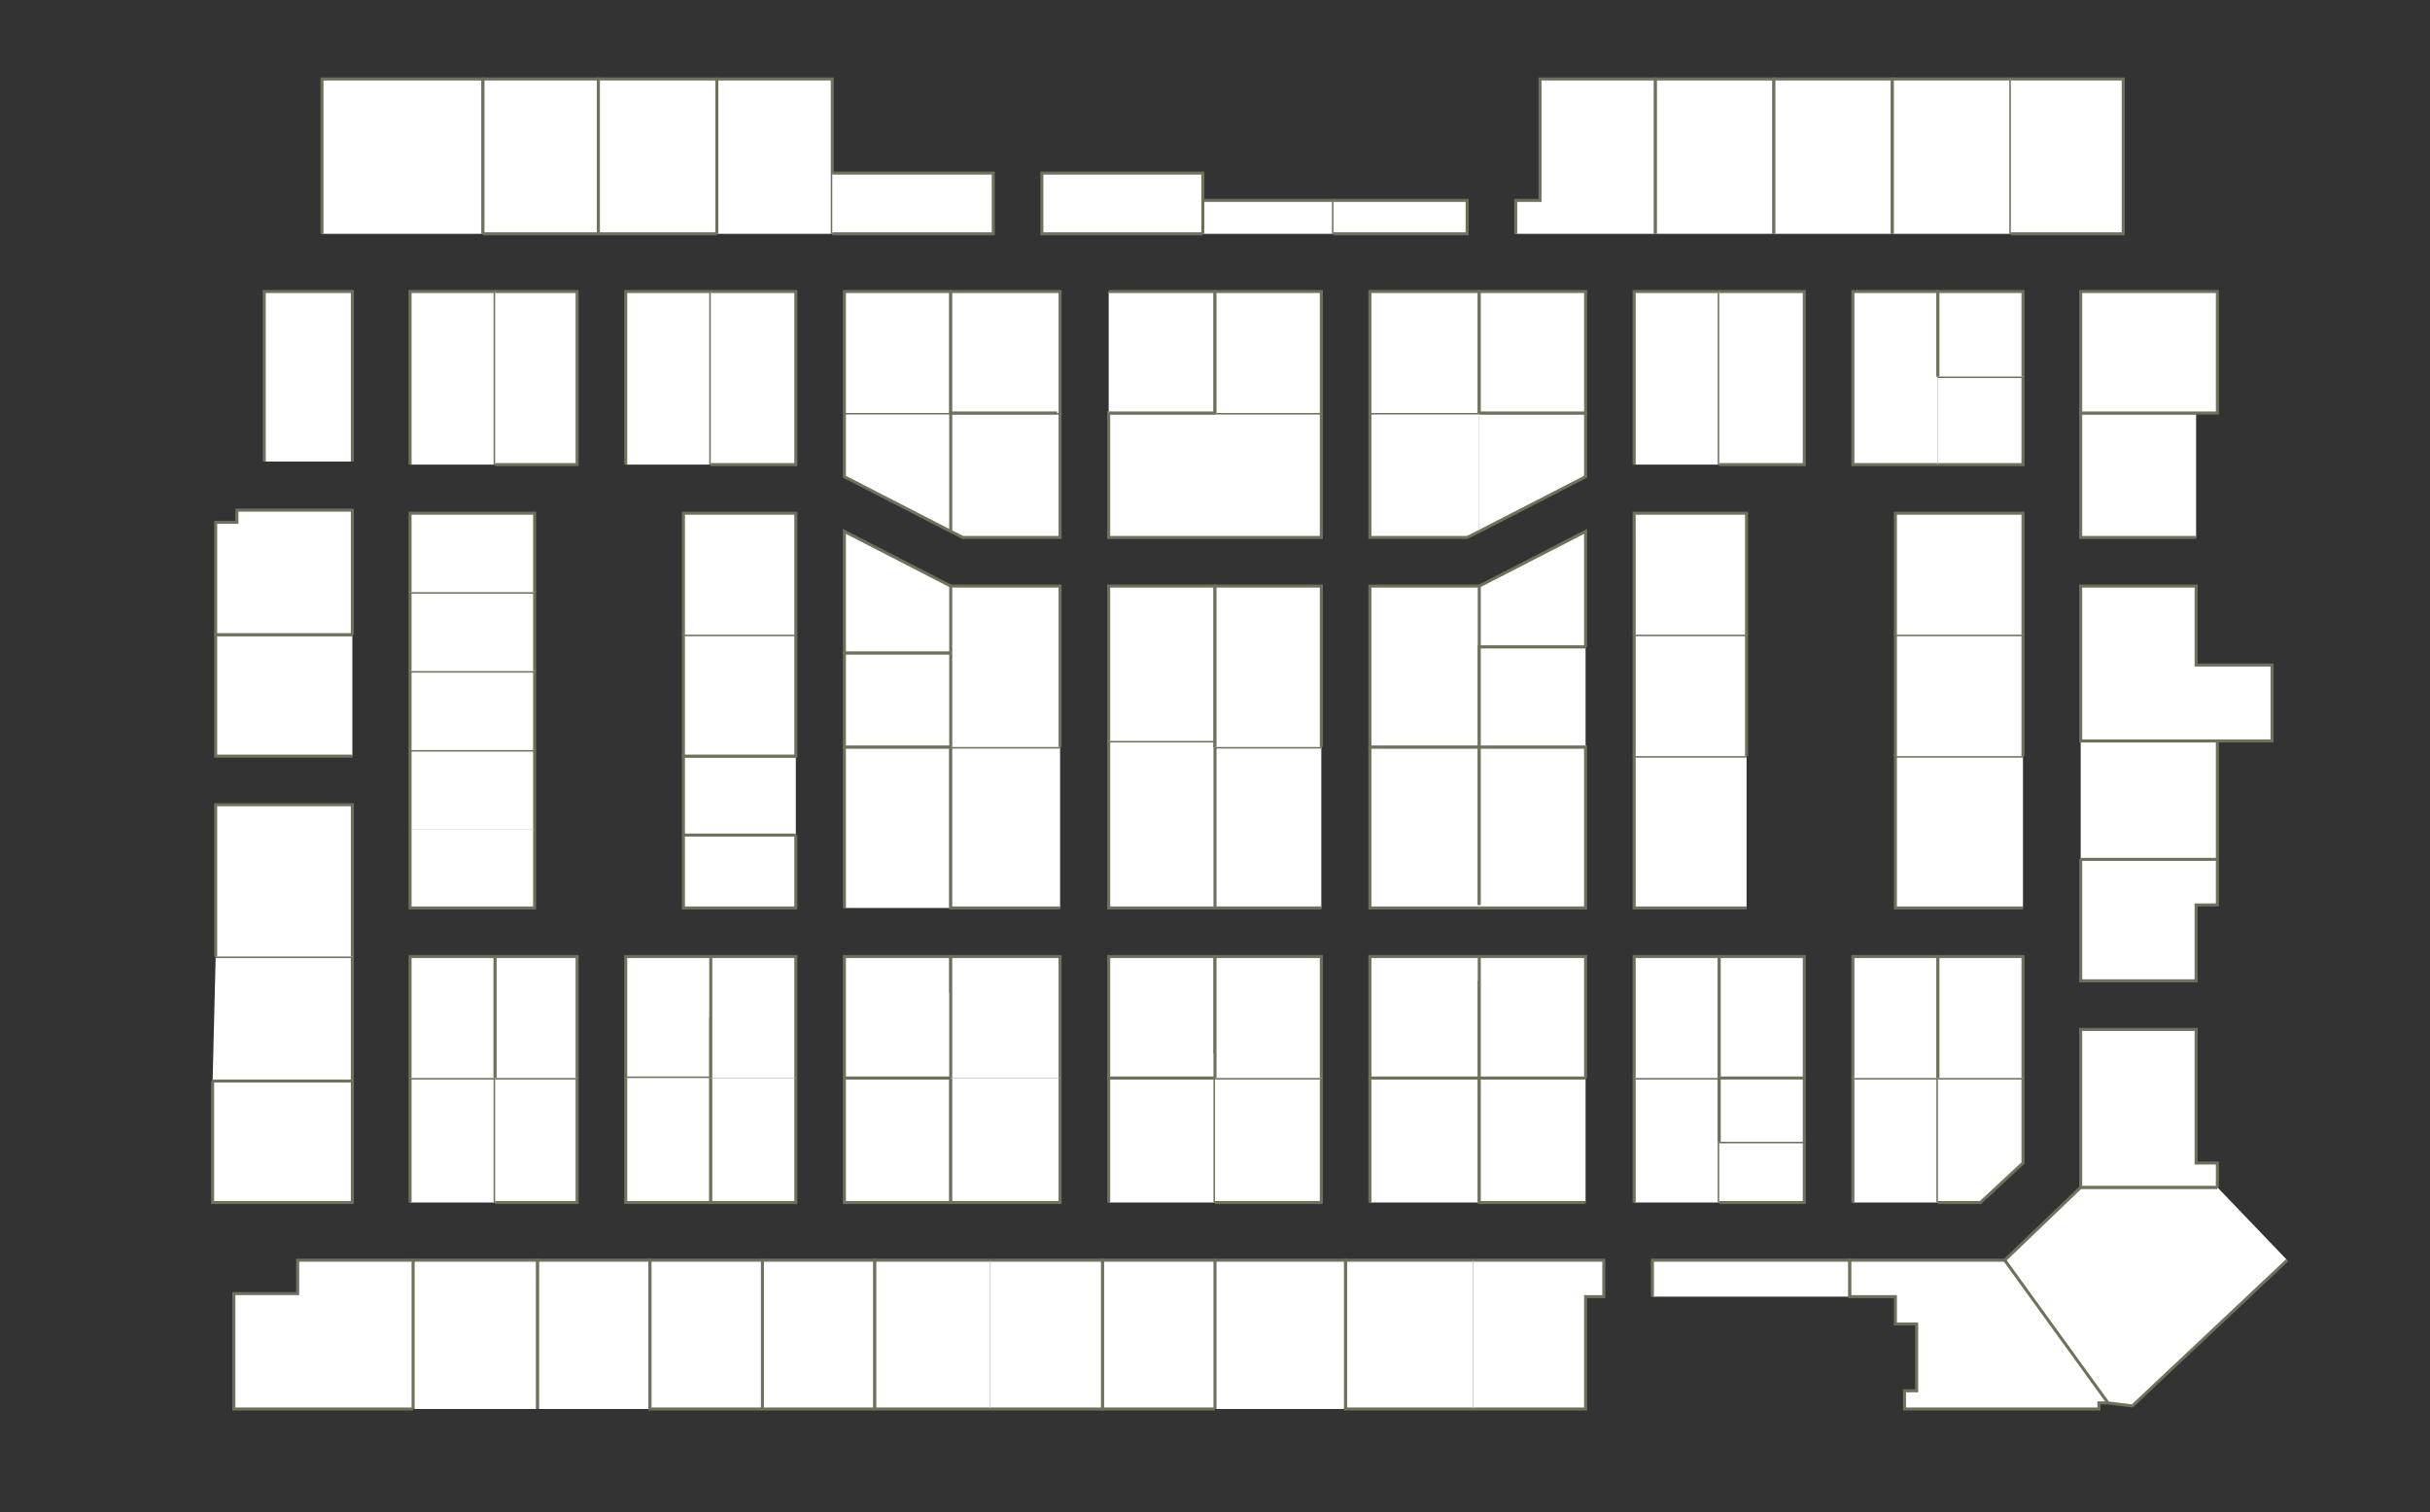 <?xml version="1.0" encoding="utf-8" ?>
<svg baseProfile="full" height="498" version="1.1" width="800" xmlns="http://www.w3.org/2000/svg" xmlns:ev="http://www.w3.org/2001/xml-events" xmlns:xlink="http://www.w3.org/1999/xlink"><rect width="100%" height="100%" fill="#333333" stroke="none"/><defs /><g id="3A01" stroke="red"><polyline fill="#FFFFFF" points="136,464 77,464 77,426 98,426 98,415 136,415" stroke="#6d725c" /></g><g id="3A02" stroke="red"><polyline fill="#FFFFFF" points="136,464 136,415 177,415 177,464" stroke="#6d725c" /></g><g id="3A03" stroke="red"><polyline fill="#FFFFFF" points="116,356 116,396 70,396 70,356" stroke="#6d725c" /></g><g id="3A04A" stroke="red"><polyline fill="#FFFFFF" points="135,396 135,355 163,355 163,396" stroke="#6d725c" /></g><g id="3A04B" stroke="red"><polyline fill="#FFFFFF" points="135,355 135,315 163,315 163,355" stroke="#6d725c" /></g><g id="3A05" stroke="red"><polyline fill="#FFFFFF" points="71,315 116,315 116,356 70,356" stroke="#6d725c" /></g><g id="3A06A" stroke="red"><polyline fill="#FFFFFF" points="176,273 176,299 135,299 135,273" stroke="#6d725c" /></g><g id="3A06B" stroke="red"><polyline fill="#FFFFFF" points="135,273 135,247 176,247 176,273" stroke="#6d725c" /></g><g id="3A07" stroke="red"><polyline fill="#FFFFFF" points="71,315 71,265 116,265 116,315" stroke="#6d725c" /></g><g id="3A08" stroke="red"><polyline fill="#FFFFFF" points="135,247 135,221 176,221 176,247" stroke="#6d725c" /></g><g id="3A09" stroke="red"><polyline fill="#FFFFFF" points="116,249 71,249 71,209 71,209 116,209 116,209" stroke="#6d725c" /></g><g id="3A10A" stroke="red"><polyline fill="#FFFFFF" points="135,221 135,195 176,195 176,221" stroke="#6d725c" /></g><g id="3A10B" stroke="red"><polyline fill="#FFFFFF" points="135,195 135,169 176,169 176,195" stroke="#6d725c" /></g><g id="3A11" stroke="red"><polyline fill="#FFFFFF" points="116,209 71,209 71,172 78,172 78,168 116,168 116,209" stroke="#6d725c" /></g><g id="3A12" stroke="red"><polyline fill="#FFFFFF" points="135,153 135,96 163,96 163,153" stroke="#6d725c" /></g><g id="3A13" stroke="red"><polyline fill="#FFFFFF" points="87,152 87,96 116,96 116,152" stroke="#6d725c" /></g><g id="3A14" stroke="red"><polyline fill="#FFFFFF" points="106,77 106,26 159,26 159,77 159,77" stroke="#6d725c" /></g><g id="3B01" stroke="red"><polyline fill="#FFFFFF" points="177,464 177,415 214,415 214,464" stroke="#6d725c" /></g><g id="3B02" stroke="red"><polyline fill="#FFFFFF" points="251,464 214,464 214,415 251,415" stroke="#6d725c" /></g><g id="3B03A" stroke="red"><polyline fill="#FFFFFF" points="163,355 190,355 190,396 163,396" stroke="#6d725c" /></g><g id="3B03B" stroke="red"><polyline fill="#FFFFFF" points="163,355 163,315 190,315 190,355 190,355" stroke="#6d725c" /></g><g id="3B04A" stroke="red"><polyline fill="#FFFFFF" points="234,335 234,355 206,355 206,355 206,315 234,315" stroke="#6d725c" /></g><g id="3B04B" stroke="red"><polyline fill="#FFFFFF" points="234,355 234,396 206,396 206,355" stroke="#6d725c" /></g><g id="3B05" stroke="red"><polyline fill="#FFFFFF" points="163,96 190,96 190,153 163,153" stroke="#6d725c" /></g><g id="3B06" stroke="red"><polyline fill="#FFFFFF" points="206,153 206,96 234,96 234,153" stroke="#6d725c" /></g><g id="3B07" stroke="red"><polyline fill="#FFFFFF" points="159,77 159,26 197,26 197,77 197,77 159,77" stroke="#6d725c" /></g><g id="3B08" stroke="red"><polyline fill="#FFFFFF" points="236,77 197,77 197,26 236,26" stroke="#6d725c" /></g><g id="3C01" stroke="red"><polyline fill="#FFFFFF" points="288,464 251,464 251,415 288,415 288,464 288,464" stroke="#6d725c" /></g><g id="3C02" stroke="red"><polyline fill="#FFFFFF" points="326,464 288,464 288,415 326,415" stroke="#6d725c" /></g><g id="3C04" stroke="red"><polyline fill="#FFFFFF" points="313,355 313,396 278,396 278,355 313,355" stroke="#6d725c" /></g><g id="3C05A" stroke="red"><polyline fill="#FFFFFF" points="262,355 262,355 262,355 262,396 234,396 234,355" stroke="#6d725c" /></g><g id="3C05B" stroke="red"><polyline fill="#FFFFFF" points="234,355 234,355 234,355 234,335 234,315 262,315 262,355" stroke="#6d725c" /></g><g id="3C06" stroke="red"><polyline fill="#FFFFFF" points="313,355 278,355 278,315 313,315 313,327" stroke="#6d725c" /></g><g id="3C07A" stroke="red"><polyline fill="#FFFFFF" points="262,275 262,299 225,299 225,275" stroke="#6d725c" /></g><g id="3C07B" stroke="red"><polyline fill="#FFFFFF" points="262,275 225,275 225,249 262,249" stroke="#6d725c" /></g><g id="3C08" stroke="red"><polyline fill="#FFFFFF" points="278,299 278,246 313,246 313,299" stroke="#6d725c" /></g><g id="3C09" stroke="red"><polyline fill="#FFFFFF" points="262,209 262,249 225,249 225,209 262,209" stroke="#6d725c" /></g><g id="3C10A" stroke="red"><polyline fill="#FFFFFF" points="313,246 278,246 278,215 313,215" stroke="#6d725c" /></g><g id="3C10B" stroke="red"><polyline fill="#FFFFFF" points="313,215 278,215 278,175 313,193" stroke="#6d725c" /></g><g id="3C11" stroke="red"><polyline fill="#FFFFFF" points="225,209 225,169 262,169 262,209" stroke="#6d725c" /></g><g id="3C12" stroke="red"><polyline fill="#FFFFFF" points="313,175 278,157 278,136 313,136" stroke="#6d725c" /></g><g id="3C13" stroke="red"><polyline fill="#FFFFFF" points="234,96 262,96 262,153 234,153" stroke="#6d725c" /></g><g id="3C14" stroke="red"><polyline fill="#FFFFFF" points="278,136 278,96 313,96 313,136" stroke="#6d725c" /></g><g id="3C15" stroke="red"><polyline fill="#FFFFFF" points="236,77 236,26 274,26 274,77" stroke="#6d725c" /></g><g id="3C16" stroke="red"><polyline fill="#FFFFFF" points="274,57 327,57 327,77 274,77" stroke="#6d725c" /></g><g id="3D01" stroke="red"><polyline fill="#FFFFFF" points="326,415 363,415 363,464 326,464" stroke="#6d725c" /></g><g id="3D02" stroke="red"><polyline fill="#FFFFFF" points="400,464 363,464 363,415 400,415" stroke="#6d725c" /></g><g id="3D03" stroke="red"><polyline fill="#FFFFFF" points="349,355 349,396 313,396 313,355" stroke="#6d725c" /></g><g id="3D04" stroke="red"><polyline fill="#FFFFFF" points="365,396 365,355 400,355 400,355 400,396" stroke="#6d725c" /></g><g id="3D05" stroke="red"><polyline fill="#FFFFFF" points="313,355 313,355 313,355 313,355 313,327 313,315 349,315 349,355" stroke="#6d725c" /></g><g id="3D06" stroke="red"><polyline fill="#FFFFFF" points="400,355 365,355 365,315 400,315 400,347" stroke="#6d725c" /></g><g id="3D07" stroke="red"><polyline fill="#FFFFFF" points="349,299 313,299 313,299 313,299 313,246 349,246" stroke="#6d725c" /></g><g id="3D08" stroke="red"><polyline fill="#FFFFFF" points="400,299 365,299 365,244 400,244 400,244 400,246" stroke="#6d725c" /></g><g id="3D09" stroke="red"><polyline fill="#FFFFFF" points="313,246 313,215 313,193 349,193 349,246" stroke="#6d725c" /></g><g id="3D10" stroke="red"><polyline fill="#FFFFFF" points="365,244 365,193 400,193 400,244" stroke="#6d725c" /></g><g id="3D11" stroke="red"><polyline fill="#FFFFFF" points="349,136 349,177 317,177 313,175 313,136 348,136 349,136" stroke="#6d725c" /></g><g id="3D12" stroke="red"><polyline fill="#FFFFFF" points="400,177 365,177 365,136 400,136" stroke="#6d725c" /></g><g id="3D13" stroke="red"><polyline fill="#FFFFFF" points="348,136 313,136 313,136 313,96 349,96 349,136" stroke="#6d725c" /></g><g id="3D14" stroke="red"><polyline fill="#FFFFFF" points="365,96 400,96 400,136 365,136" stroke="#6d725c" /></g><g id="3D16" stroke="red"><polyline fill="#FFFFFF" points="396,77 343,77 343,57 396,57 396,66" stroke="#6d725c" /></g><g id="3E01" stroke="red"><polyline fill="#FFFFFF" points="400,464 400,415 400,415 443,415 443,464" stroke="#6d725c" /></g><g id="3E02" stroke="red"><polyline fill="#FFFFFF" points="485,464 443,464 443,415 485,415" stroke="#6d725c" /></g><g id="3E03" stroke="red"><polyline fill="#FFFFFF" points="400,355 435,355 435,396 400,396" stroke="#6d725c" /></g><g id="3E04" stroke="red"><polyline fill="#FFFFFF" points="451,396 451,355 451,355 487,355 487,396" stroke="#6d725c" /></g><g id="3E05" stroke="red"><polyline fill="#FFFFFF" points="400,355 400,355 400,355 400,355 400,347 400,315 435,315 435,355 435,355" stroke="#6d725c" /></g><g id="3E06" stroke="red"><polyline fill="#FFFFFF" points="487,323 487,355 487,355 451,355 451,315 487,315" stroke="#6d725c" /></g><g id="3E07" stroke="red"><polyline fill="#FFFFFF" points="435,299 400,299 400,246 400,246 400,246 435,246" stroke="#6d725c" /></g><g id="3E08" stroke="red"><polyline fill="#FFFFFF" points="487,299 451,299 451,246 487,246 487,298" stroke="#6d725c" /></g><g id="3E09" stroke="red"><polyline fill="#FFFFFF" points="400,246 400,193 435,193 435,246" stroke="#6d725c" /></g><g id="3E10" stroke="red"><polyline fill="#FFFFFF" points="487,213 487,246 487,246 487,246 487,246 451,246 451,193 487,193" stroke="#6d725c" /></g><g id="3E11" stroke="red"><polyline fill="#FFFFFF" points="400,136 435,136 435,177 400,177" stroke="#6d725c" /></g><g id="3E12" stroke="red"><polyline fill="#FFFFFF" points="487,175 483,177 451,177 451,136 487,136 487,136 487,136 487,136" stroke="#6d725c" /></g><g id="3E13" stroke="red"><polyline fill="#FFFFFF" points="400,136 400,96 435,96 435,136" stroke="#6d725c" /></g><g id="3E14" stroke="red"><polyline fill="#FFFFFF" points="451,136 451,96 487,96 487,136" stroke="#6d725c" /></g><g id="3E15" stroke="red"><polyline fill="#FFFFFF" points="396,77 396,66 439,66 439,77" stroke="#6d725c" /></g><g id="3E16" stroke="red"><polyline fill="#FFFFFF" points="439,66 483,66 483,77 439,77" stroke="#6d725c" /></g><g id="3F01" stroke="red"><polyline fill="#FFFFFF" points="485,415 528,415 528,427 522,427 522,464 485,464" stroke="#6d725c" /></g><g id="3F02" stroke="red"><polyline fill="#FFFFFF" points="544,427 544,415 609,415 609,427" stroke="#6d725c" /></g><g id="3F03" stroke="red"><polyline fill="#FFFFFF" points="522,396 487,396 487,355 487,355 487,355 522,355" stroke="#6d725c" /></g><g id="3F04A" stroke="red"><polyline fill="#FFFFFF" points="538,396 538,355 566,355 566,396" stroke="#6d725c" /></g><g id="3F04B" stroke="red"><polyline fill="#FFFFFF" points="538,355 538,315 566,315 566,355" stroke="#6d725c" /></g><g id="3F05" stroke="red"><polyline fill="#FFFFFF" points="522,355 487,355 487,323 487,315 522,315 522,355 522,355" stroke="#6d725c" /></g><g id="3F06" stroke="red"><polyline fill="#FFFFFF" points="575,299 538,299 538,249 575,249" stroke="#6d725c" /></g><g id="3F07" stroke="red"><polyline fill="#FFFFFF" points="487,298 487,246 522,246 522,299 487,299" stroke="#6d725c" /></g><g id="3F08" stroke="red"><polyline fill="#FFFFFF" points="538,249 538,249 538,209 575,209 575,249" stroke="#6d725c" /></g><g id="3F09A" stroke="red"><polyline fill="#FFFFFF" points="522,246 487,246 487,213 522,213" stroke="#6d725c" /></g><g id="3F09B" stroke="red"><polyline fill="#FFFFFF" points="522,213 487,213 487,193 522,175 522,213 522,213" stroke="#6d725c" /></g><g id="3F10" stroke="red"><polyline fill="#FFFFFF" points="538,209 538,169 575,169 575,209" stroke="#6d725c" /></g><g id="3F11" stroke="red"><polyline fill="#FFFFFF" points="487,136 522,136 522,157 487,175" stroke="#6d725c" /></g><g id="3F12" stroke="red"><polyline fill="#FFFFFF" points="538,153 538,96 566,96 566,153" stroke="#6d725c" /></g><g id="3F13" stroke="red"><polyline fill="#FFFFFF" points="487,136 487,96 522,96 522,136 487,136" stroke="#6d725c" /></g><g id="3F15" stroke="red"><polyline fill="#FFFFFF" points="499,77 499,66 507,66 507,26 545,26 545,77" stroke="#6d725c" /></g><g id="3G01A" stroke="red"><polyline fill="#FFFFFF" points="566,376 594,376 594,396 566,396" stroke="#6d725c" /></g><g id="3G01B" stroke="red"><polyline fill="#FFFFFF" points="566,355 566,315 594,315 594,355 594,355" stroke="#6d725c" /></g><g id="3G01C" stroke="red"><polyline fill="#FFFFFF" points="566,376 566,355 594,355 594,376" stroke="#6d725c" /></g><g id="3G02A" stroke="red"><polyline fill="#FFFFFF" points="610,396 610,355 638,355 638,396" stroke="#6d725c" /></g><g id="3G02B" stroke="red"><polyline fill="#FFFFFF" points="610,355 610,315 638,315 638,355" stroke="#6d725c" /></g><g id="3G03" stroke="red"><polyline fill="#FFFFFF" points="566,96 594,96 594,153 566,153" stroke="#6d725c" /></g><g id="3G04" stroke="red"><polyline fill="#FFFFFF" points="638,153 610,153 610,96 638,96 638,124" stroke="#6d725c" /></g><g id="3G05" stroke="red"><polyline fill="#FFFFFF" points="545,77 545,26 584,26 584,77" stroke="#6d725c" /></g><g id="3G06" stroke="red"><polyline fill="#FFFFFF" points="584,77 584,26 623,26 623,77" stroke="#6d725c" /></g><g id="3H01" stroke="red"><polyline fill="#FFFFFF" points="694,462 694,462 694,462 691,462 691,464 627,464 627,458 631,458 631,436 624,436 624,427 609,427 609,415 660,415" stroke="#6d725c" /></g><g id="3H02" stroke="red"><polyline fill="#FFFFFF" points="753,415 702,463 694,462 694,462 660,415 660,415 685,391 702,391 730,391" stroke="#6d725c" /></g><g id="3H04" stroke="red"><polyline fill="#FFFFFF" points="730,391 702,391 685,391 685,339 723,339 723,383 730,383 730,391 730,391" stroke="#6d725c" /></g><g id="3H05A" stroke="red"><polyline fill="#FFFFFF" points="638,355 638,355 666,355 666,355 666,383 652,396 638,396" stroke="#6d725c" /></g><g id="3H05B" stroke="red"><polyline fill="#FFFFFF" points="638,355 638,315 666,315 666,355" stroke="#6d725c" /></g><g id="3H06" stroke="red"><polyline fill="#FFFFFF" points="730,283 730,298 723,298 723,323 685,323 685,283" stroke="#6d725c" /></g><g id="3H07" stroke="red"><polyline fill="#FFFFFF" points="666,299 624,299 624,249 666,249" stroke="#6d725c" /></g><g id="3H08" stroke="red"><polyline fill="#FFFFFF" points="685,244 730,244 730,283 685,283" stroke="#6d725c" /></g><g id="3H09" stroke="red"><polyline fill="#FFFFFF" points="624,249 624,209 666,209 666,249 666,249" stroke="#6d725c" /></g><g id="3H10" stroke="red"><polyline fill="#FFFFFF" points="730,244 685,244 685,193 723,193 723,219 748,219 748,244 736,244 736,244 730,244" stroke="#6d725c" /></g><g id="3H11" stroke="red"><polyline fill="#FFFFFF" points="624,209 624,169 666,169 666,209 666,209" stroke="#6d725c" /></g><g id="3H12" stroke="red"><polyline fill="#FFFFFF" points="723,177 685,177 685,136 723,136" stroke="#6d725c" /></g><g id="3H13A" stroke="red"><polyline fill="#FFFFFF" points="638,124 666,124 666,153 638,153" stroke="#6d725c" /></g><g id="3H13B" stroke="red"><polyline fill="#FFFFFF" points="638,124 638,96 666,96 666,124" stroke="#6d725c" /></g><g id="3H14" stroke="red"><polyline fill="#FFFFFF" points="723,136 685,136 685,136 685,96 729,96 730,96 730,136 723,136" stroke="#6d725c" /></g><g id="3H15" stroke="red"><polyline fill="#FFFFFF" points="623,77 623,26 662,26 662,77" stroke="#6d725c" /></g><g id="3H16" stroke="red"><polyline fill="#FFFFFF" points="662,26 699,26 699,77 662,77" stroke="#6d725c" /></g></svg>